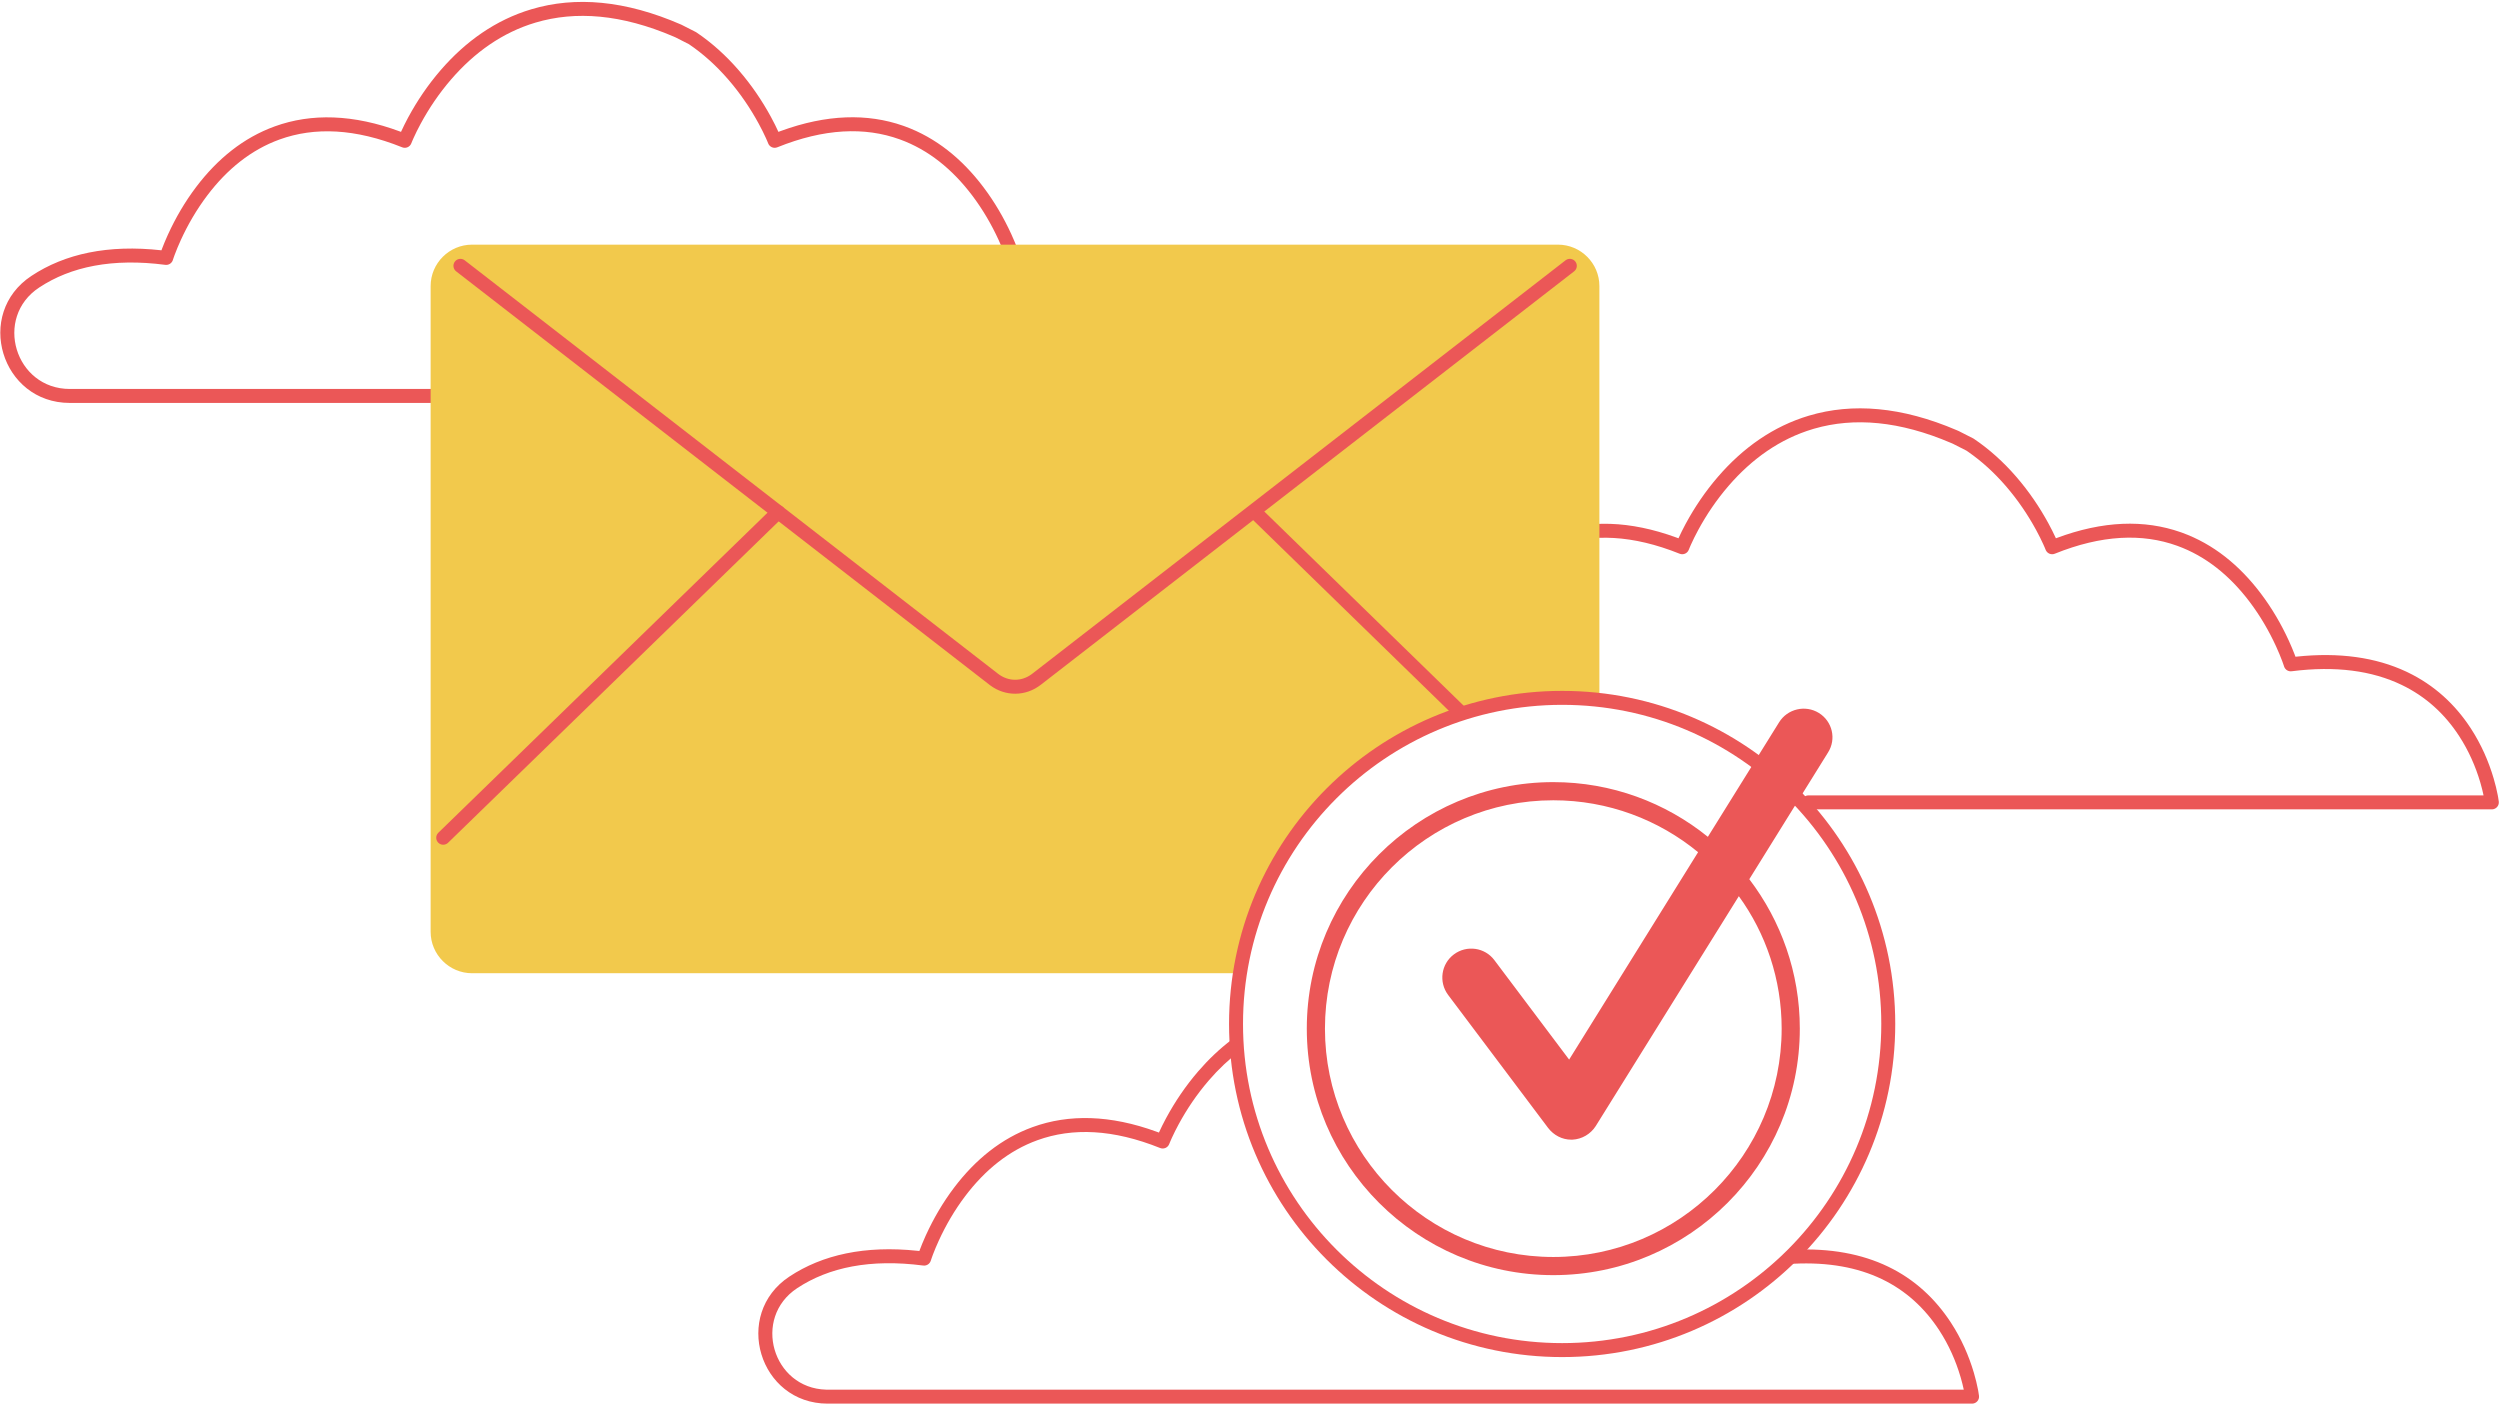 <svg width="1074" height="603" viewBox="0 0 1074 603" fill="none" xmlns="http://www.w3.org/2000/svg">
<path fill-rule="evenodd" clip-rule="evenodd" d="M228.31 3.969C212.972 8.543 200.003 17.755 189.253 30.204C183.748 36.578 179.178 43.396 175.485 50.217L175.103 50.929C174.099 52.815 173.224 54.591 172.473 56.228L172.279 56.653L172.036 56.563C151.771 49.025 133.787 48.591 118.059 54.282C104.608 59.149 93.417 68.242 84.291 80.298C79.398 86.762 75.406 93.673 72.242 100.585L71.914 101.307C71.056 103.217 70.313 105.015 69.681 106.672L69.358 107.532L69.344 107.53C46.424 104.979 27.871 109.022 13.545 118.498C-11.117 134.717 0.499 173.1 30 173.1H521.7C523.493 173.1 524.886 171.537 524.68 169.756L524.623 169.315C524.545 168.753 524.415 167.953 524.221 166.944C523.808 164.792 523.237 162.403 522.482 159.834C520.328 152.506 517.128 145.177 512.666 138.32C505.965 128.023 497.008 119.729 485.505 114.205L484.879 113.909C471.901 107.84 456.218 105.518 437.638 107.505L437.341 107.538L437.247 107.284C436.49 105.256 435.561 103.002 434.45 100.579C431.28 93.663 427.284 86.749 422.389 80.281C413.253 68.211 402.057 59.109 388.608 54.242L388.031 54.036C372.64 48.632 355.112 49.075 335.424 56.276L334.412 56.652L334.493 56.828C333.588 54.826 332.487 52.601 331.186 50.209C327.473 43.388 322.884 36.568 317.363 30.194C311.936 23.928 305.883 18.428 299.176 13.912C299.074 13.843 298.968 13.781 298.859 13.726L292.759 10.626L292.598 10.55C268.624 0.106 247.2 -1.664 228.31 3.969ZM290.125 16.017L295.969 18.987L295.824 18.889C302.069 23.094 307.732 28.239 312.827 34.122C318.046 40.147 322.398 46.614 325.915 53.077C327.144 55.335 328.18 57.428 329.026 59.301L329.433 60.217C329.557 60.503 329.67 60.769 329.772 61.014L329.999 61.574C330.599 63.14 332.367 63.91 333.923 63.282C354.061 55.154 371.509 54.435 386.566 59.884C398.819 64.318 409.12 72.693 417.605 83.903C422.216 89.995 425.997 96.537 428.996 103.079C430.044 105.366 430.918 107.486 431.626 109.382L431.965 110.31C432.034 110.504 432.099 110.688 432.159 110.863L432.434 111.686C432.864 113.079 434.234 113.96 435.68 113.776C454.649 111.356 470.271 113.547 482.907 119.614C493.366 124.636 501.509 132.177 507.637 141.593C511.757 147.924 514.727 154.725 516.726 161.526L516.93 162.234C517.329 163.639 517.666 164.979 517.948 166.242L518.132 167.1H30C6.442 167.1 -2.833 136.451 16.849 123.507C30.437 114.519 48.349 110.83 71.013 113.775C72.402 113.956 73.722 113.152 74.208 111.856L74.453 111.117L74.634 110.592C74.731 110.316 74.837 110.02 74.953 109.704L75.072 109.382C75.778 107.487 76.65 105.368 77.697 103.083C80.69 96.546 84.466 90.008 89.075 83.92C97.55 72.724 107.846 64.358 120.1 59.924C135.16 54.475 152.619 55.182 172.782 63.284C174.339 63.91 176.107 63.136 176.704 61.567L176.929 61.008L177.146 60.49C177.301 60.127 177.475 59.727 177.67 59.295C178.51 57.423 179.54 55.331 180.762 53.074C184.26 46.612 188.592 40.149 193.794 34.126C203.845 22.487 215.882 13.936 230.025 9.718C247.312 4.563 267.032 6.119 289.429 15.716L290.125 16.017Z" fill="#EB5757"/>
<path fill-rule="evenodd" clip-rule="evenodd" d="M529.191 446.607C530.513 445.608 532.395 445.87 533.394 447.192C534.392 448.513 534.131 450.395 532.809 451.394C527.91 455.096 523.404 459.394 519.284 464.173C514.12 470.164 509.816 476.593 506.339 483.02C505.245 485.041 504.307 486.928 503.521 488.643L503.264 489.208C503.022 489.746 502.812 490.231 502.632 490.661L502.384 491.264C502.347 491.357 502.32 491.425 502.304 491.467C501.707 493.036 499.939 493.81 498.382 493.184C478.219 485.082 460.759 484.375 445.7 489.824C433.446 494.258 423.15 502.624 414.675 513.82C410.066 519.908 406.29 526.446 403.297 532.983C402.355 535.04 401.554 536.961 400.889 538.706L400.672 539.282C400.55 539.61 400.437 539.92 400.334 540.21L399.905 541.463L399.867 541.584C399.436 542.98 398.062 543.863 396.614 543.675C373.948 540.73 356.037 544.419 342.454 553.403C323.034 566.233 331.891 596.389 354.898 596.991L355.6 597H843.628L843.581 596.773C843.273 595.332 842.89 593.783 842.423 592.145L842.218 591.438C840.214 584.643 837.24 577.848 833.117 571.522C820.621 552.35 800.49 541.43 770.547 542.897C768.892 542.978 767.485 541.702 767.404 540.047C767.323 538.392 768.598 536.985 770.253 536.904C802.386 535.33 824.513 547.333 838.144 568.246C842.609 575.097 845.814 582.418 847.973 589.74C848.73 592.306 849.303 594.693 849.718 596.844L849.876 597.694C850.034 598.574 850.131 599.236 850.18 599.653C850.381 601.376 849.086 602.896 847.378 602.995L847.2 603H355.6C326.127 603 314.563 564.638 339.145 548.398C353.3 539.035 371.583 534.977 394.127 537.342L394.958 537.432L395.05 537.187C395.729 535.363 396.549 533.355 397.514 531.207L397.842 530.485C401.006 523.573 404.998 516.662 409.891 510.198C419.017 498.142 430.208 489.049 443.659 484.182C459.188 478.563 476.916 478.915 496.868 486.18L497.879 486.553L498.066 486.144C498.813 484.516 499.684 482.749 500.682 480.873L501.062 480.165C504.733 473.379 509.274 466.597 514.74 460.256C519.127 455.167 523.938 450.576 529.191 446.607Z" fill="#EB5757"/>
<path fill-rule="evenodd" clip-rule="evenodd" d="M777.11 178.569C795.793 172.998 816.953 174.669 840.609 184.809L841.398 185.15L841.559 185.226L847.659 188.326C847.768 188.381 847.874 188.443 847.976 188.512C854.683 193.028 860.736 198.528 866.163 204.794C871.684 211.168 876.273 217.988 879.986 224.809C881.157 226.962 882.166 228.979 883.016 230.821L883.212 231.252L883.456 231.16C903.456 223.688 921.24 223.162 936.831 228.636L937.408 228.842C950.857 233.709 962.053 242.811 971.189 254.882C976.084 261.349 980.08 268.263 983.25 275.179C984.25 277.36 985.103 279.403 985.815 281.269L986.141 282.138L986.438 282.105C1005.02 280.118 1020.7 282.44 1033.68 288.509L1034.3 288.805C1045.81 294.329 1054.76 302.624 1061.47 312.92C1065.93 319.777 1069.13 327.106 1071.28 334.434C1072.04 337.003 1072.61 339.392 1073.02 341.544L1073.18 342.395C1073.34 343.276 1073.43 343.938 1073.48 344.356C1073.68 346.078 1072.38 347.596 1070.68 347.695L1070.5 347.7H776.9C775.243 347.7 773.9 346.357 773.9 344.7C773.9 343.103 775.149 341.797 776.724 341.705L776.9 341.7L1066.93 341.699L1066.88 341.466C1066.58 340.024 1066.2 338.473 1065.73 336.834L1065.53 336.126C1063.53 329.325 1060.56 322.524 1056.44 316.193C1050.31 306.777 1042.17 299.236 1031.71 294.214C1019.07 288.147 1003.45 285.956 984.48 288.376C983.094 288.553 981.779 287.751 981.293 286.458L981.047 285.719C980.878 285.221 980.672 284.64 980.426 283.982C979.719 282.086 978.844 279.966 977.796 277.679C974.797 271.138 971.016 264.595 966.405 258.503C957.92 247.293 947.619 238.918 935.366 234.484C920.309 229.035 902.862 229.754 882.723 237.882C881.223 238.488 879.525 237.793 878.867 236.338L878.572 235.614L878.354 235.096C878.198 234.733 878.022 234.334 877.826 233.901C876.98 232.029 875.944 229.935 874.715 227.677C871.198 221.214 866.846 214.747 861.628 208.722C856.754 203.095 851.36 198.143 845.436 194.042L844.769 193.587L838.925 190.617L838.229 190.316C816.089 180.829 796.566 179.2 779.422 184.143L778.825 184.319C764.682 188.536 752.645 197.087 742.594 208.726C737.392 214.749 733.06 221.213 729.562 227.674C728.34 229.931 727.311 232.023 726.47 233.895L726.193 234.518C726.106 234.718 726.023 234.908 725.946 235.09L725.524 236.116C725.516 236.135 725.51 236.152 725.504 236.167C724.907 237.736 723.139 238.51 721.582 237.884C701.419 229.783 683.96 229.075 668.9 234.524C656.646 238.958 646.35 247.324 637.875 258.52C633.266 264.608 629.49 271.146 626.497 277.683C625.555 279.74 624.754 281.661 624.089 283.406L623.872 283.982C623.75 284.31 623.637 284.62 623.534 284.91L623.105 286.163L623.067 286.284C622.636 287.68 621.263 288.563 619.814 288.375C597.149 285.431 579.237 289.119 565.655 298.102C564.273 299.016 562.412 298.637 561.498 297.255C560.584 295.873 560.963 294.012 562.345 293.098C576.501 283.735 594.783 279.677 617.327 282.042L618.158 282.132L618.25 281.887C618.929 280.063 619.749 278.056 620.714 275.907L621.042 275.185C624.207 268.273 628.198 261.362 633.091 254.898C642.217 242.842 653.408 233.749 666.859 228.882C682.388 223.263 700.116 223.615 720.068 230.88L721.079 231.253L721.273 230.828C722.024 229.191 722.899 227.415 723.903 225.53L724.285 224.817C727.978 217.996 732.548 211.178 738.053 204.804C748.803 192.355 761.772 183.143 777.11 178.569Z" fill="#EB5757"/>
<path fill-rule="evenodd" clip-rule="evenodd" d="M671.1 299.8C676.5 299.8 681.9 300.1 687.1 300.7V122.9C687.1 113.1 679.1 105.1 669.3 105.1H202.8C193 105.1 185 113.1 185 122.9V400.3C185 410.1 193 418.1 202.8 418.1H532.7C543.2 351.1 601.1 299.8 671.1 299.8Z" fill="#F2C94C"/>
<path fill-rule="evenodd" clip-rule="evenodd" d="M672.562 111.829C673.872 110.814 675.756 111.053 676.771 112.362C677.747 113.621 677.564 115.412 676.384 116.45L676.238 116.571L447.148 294.164C440.667 299.231 431.921 299.311 425.377 294.412L425.062 294.171L195.962 116.571C194.653 115.556 194.414 113.672 195.429 112.362C196.405 111.103 198.185 110.834 199.485 111.718L199.638 111.829L428.748 289.437C433.074 292.819 438.803 292.887 443.195 289.632L443.462 289.429L672.562 111.829Z" fill="#EB5757"/>
<path fill-rule="evenodd" clip-rule="evenodd" d="M332.209 217.849C333.397 216.694 335.296 216.721 336.451 217.909C337.56 219.049 337.579 220.845 336.528 222.009L336.391 222.151L192.491 362.051C191.303 363.206 189.404 363.179 188.249 361.991C187.14 360.851 187.121 359.055 188.172 357.891L188.309 357.749L332.209 217.849Z" fill="#EB5757"/>
<path fill-rule="evenodd" clip-rule="evenodd" d="M536.951 217.907C538.061 216.767 539.856 216.699 541.047 217.718L541.193 217.851L629.393 303.751C630.58 304.907 630.605 306.806 629.449 307.993C628.34 309.133 626.545 309.201 625.353 308.182L625.207 308.049L537.007 222.149C535.82 220.993 535.795 219.094 536.951 217.907Z" fill="#EB5757"/>
<path fill-rule="evenodd" clip-rule="evenodd" d="M671.1 296.8C592.068 296.8 528 360.868 528 439.9C528 518.932 592.068 583 671.1 583C750.132 583 814.2 518.932 814.2 439.9C814.2 360.868 750.132 296.8 671.1 296.8ZM671.1 302.8C746.818 302.8 808.2 364.182 808.2 439.9C808.2 515.618 746.818 577 671.1 577C595.382 577 534 515.618 534 439.9C534 364.182 595.382 302.8 671.1 302.8Z" fill="#EB5757"/>
<path fill-rule="evenodd" clip-rule="evenodd" d="M781.4 306.3C775.6 302.7 767.9 304.5 764.3 310.3L733.7 359.5C715.5 344.8 692.4 336 667.3 336C608.9 336 561.4 383.5 561.4 441.9C561.4 500.3 608.9 547.8 667.3 547.8C725.7 547.8 773.2 500.3 773.2 441.9C773.2 417.8 765.1 395.6 751.5 377.7L785.3 323.3C789 317.5 787.2 309.9 781.4 306.3ZM765.4 441.9C765.4 496 721.4 540 667.3 540C613.2 540 569.2 496 569.2 441.9C569.2 387.8 613.2 343.8 667.3 343.8C690.9 343.8 712.6 352.2 729.5 366.1L674.1 455.2L642 412.5C637.9 407 630.1 405.9 624.6 410C619.1 414.1 618 421.9 622.1 427.4L665.1 484.6C667.5 487.7 671.1 489.6 675 489.6C675.2 489.6 675.4 489.6 675.5 489.6C679.6 489.4 683.3 487.2 685.5 483.8L747 385C758.6 401 765.4 420.7 765.4 441.9Z" fill="#EB5757"/>
</svg>
